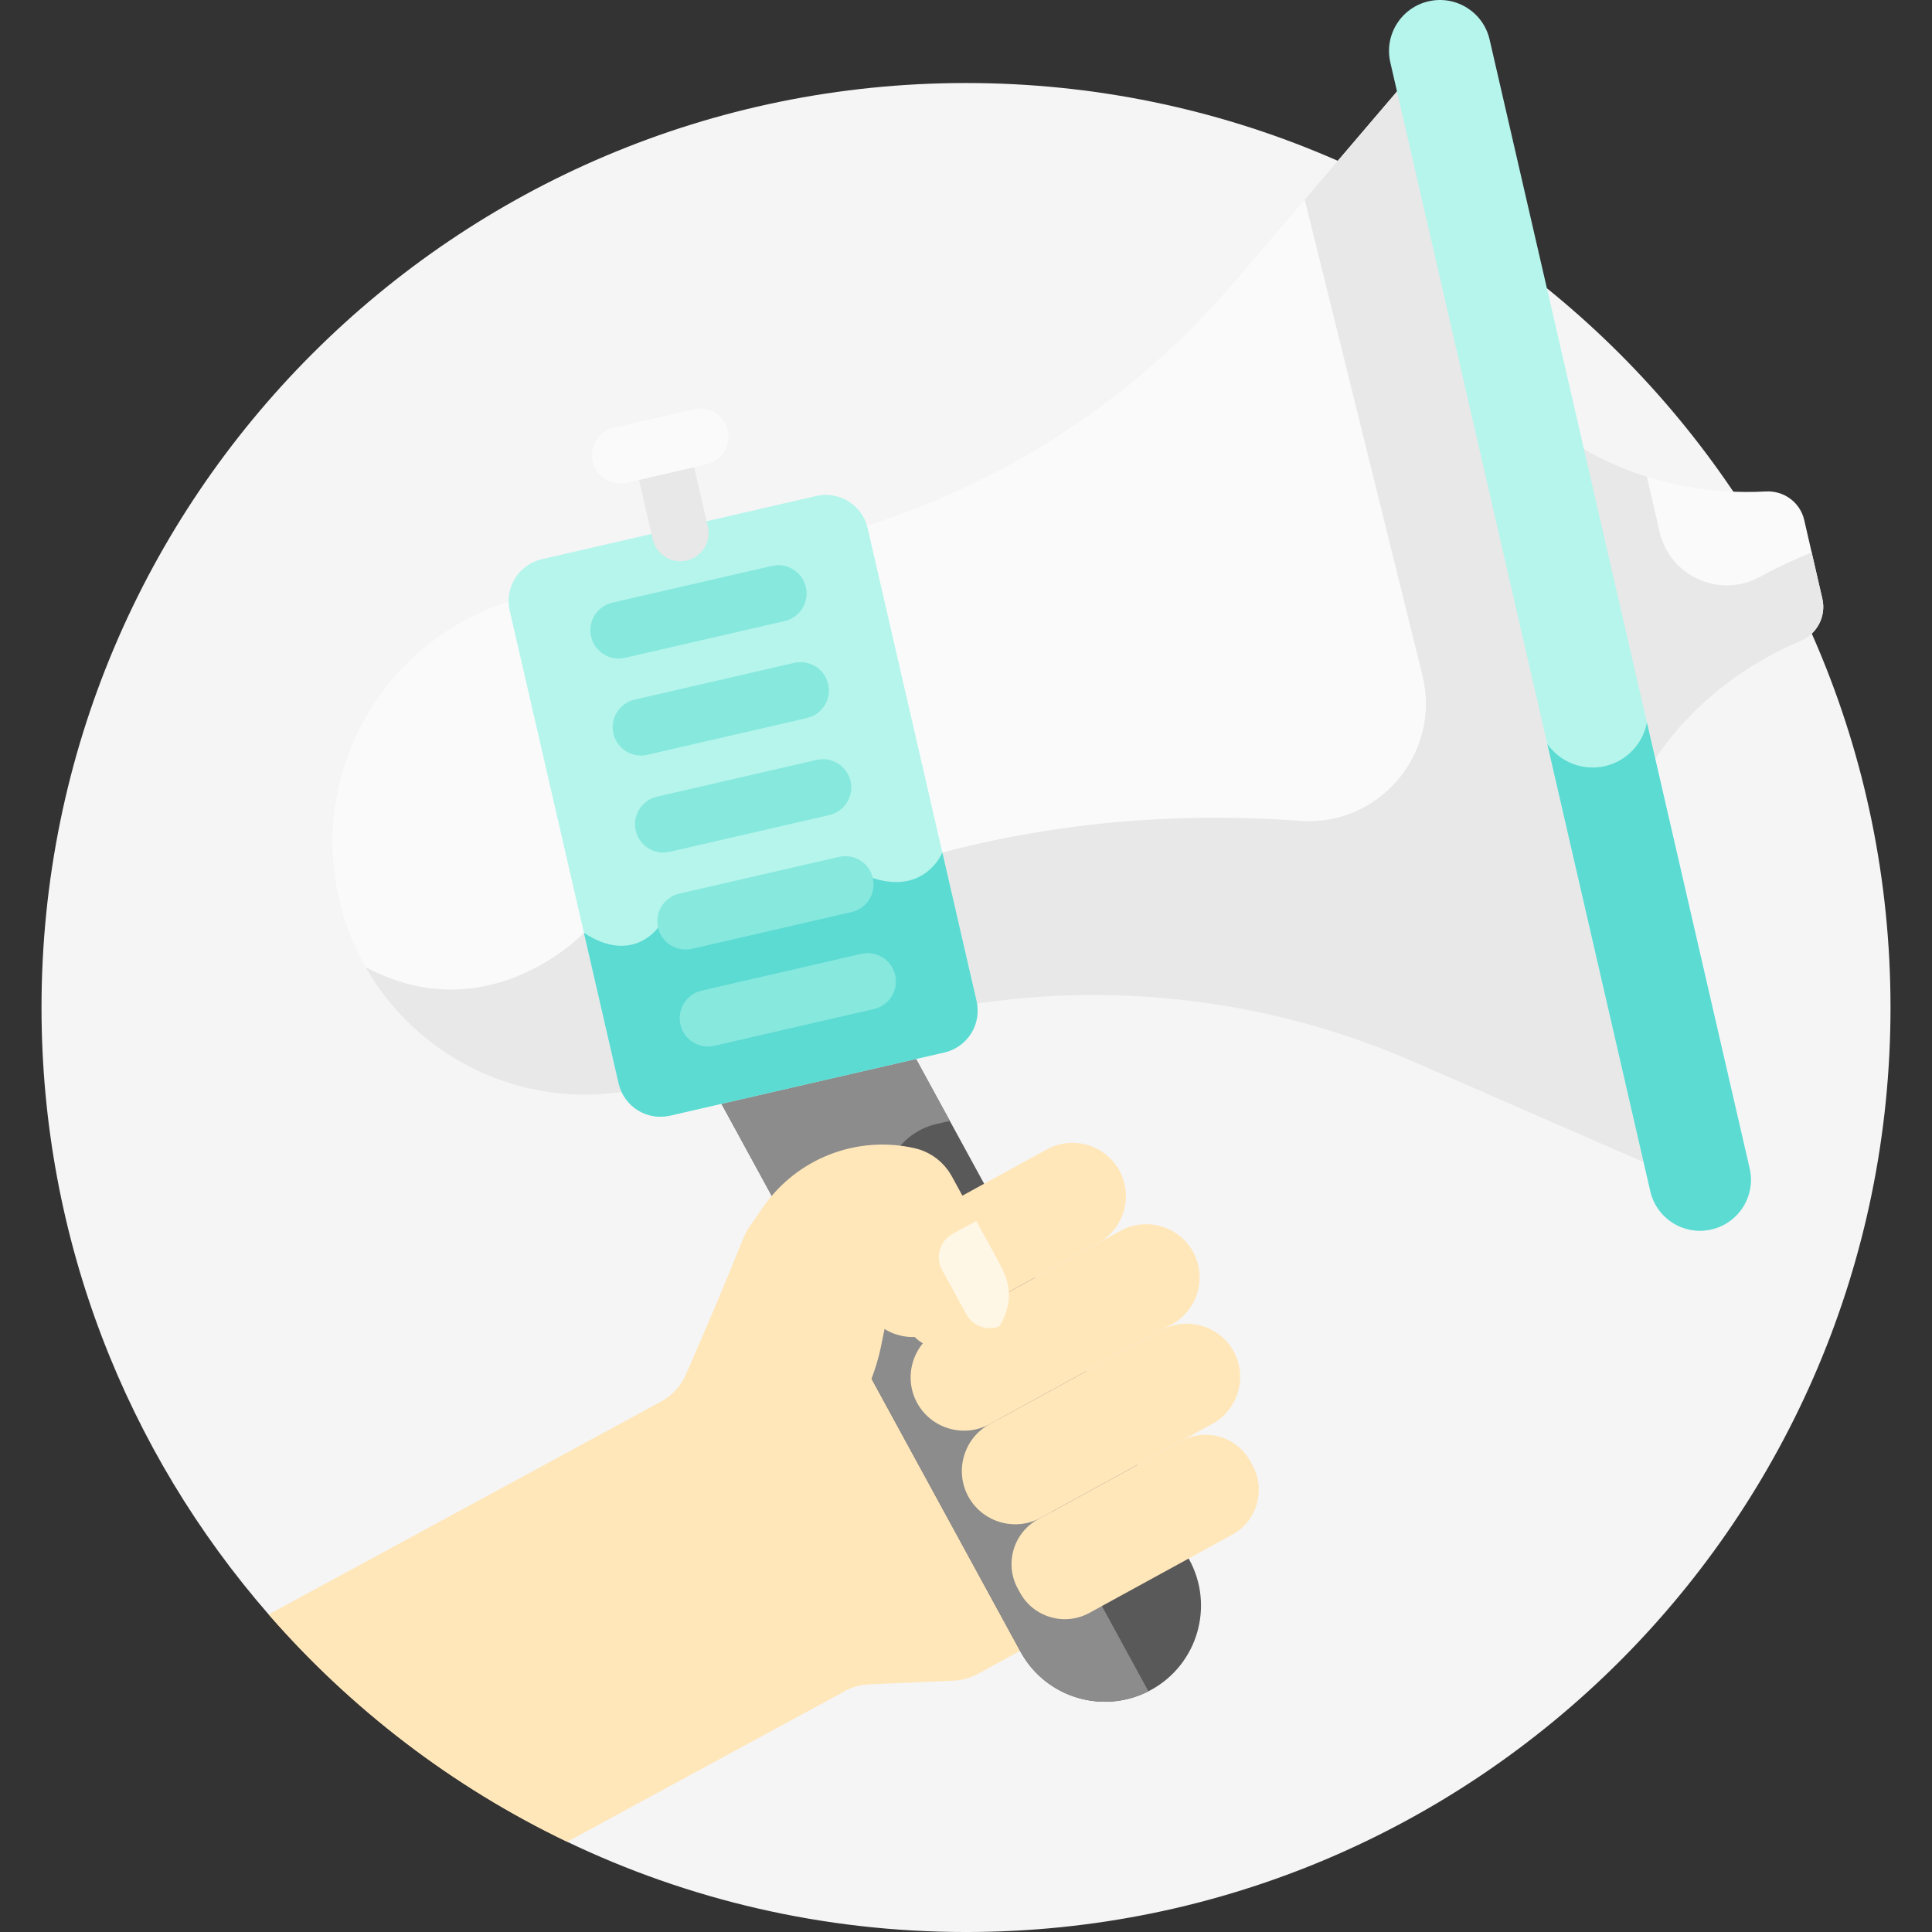 <svg width="160" height="160" viewBox="0 0 160 160" fill="none" xmlns="http://www.w3.org/2000/svg">
<rect x="0" y="0" width="160" height="160" fill="#333333" stroke="none"/>
<g clip-path="url(#clip0)">
<path d="M80.001 6.875C37.716 6.875 3.438 41.153 3.438 83.438C3.438 102.678 10.536 120.258 22.254 133.708L46.961 152.523C56.964 157.316 68.168 160.001 80.001 160.001C122.285 160.001 156.564 125.723 156.564 83.438C156.564 41.153 122.285 6.875 80.001 6.875Z" fill="#F5F5F5"/>
<path d="M84.959 131.641L84.767 131.289C83.653 129.254 84.406 126.677 86.442 125.562L86.676 125.434C84.544 126.602 81.844 125.812 80.677 123.68C79.51 121.547 80.299 118.848 82.432 117.681C80.299 118.848 77.6 118.058 76.432 115.926C75.265 113.793 76.055 111.094 78.187 109.926C76.055 111.093 73.355 110.304 72.188 108.171C71.02 106.039 71.81 103.339 73.943 102.172L79.701 99.02L78.823 97.416C78.179 96.238 77.06 95.393 75.751 95.094C70.965 94.003 65.996 95.933 63.202 99.969C60.685 103.706 63.217 99.148 56.837 113.781C56.426 114.757 55.696 115.565 54.767 116.074L22.254 133.709C29.083 141.547 37.482 147.982 46.961 152.524L69.928 140.066C70.558 139.721 71.258 139.526 71.975 139.494L78.958 139.187C79.675 139.156 80.375 138.96 81.005 138.616L90.236 133.562L89.939 133.635C88.057 134.232 85.941 133.434 84.959 131.641Z" fill="#FFE7BA"/>
<path d="M98.48 129.141L75.553 87.133L59.441 90.844L84.523 136.8C86.638 140.654 91.477 142.064 95.331 139.949C99.185 137.834 100.595 132.995 98.48 129.141Z" fill="#595959"/>
<path d="M73.906 101.219C72.129 97.965 73.95 93.915 77.562 93.083L78.661 92.83L75.552 87.133L59.441 90.844L84.523 136.801C86.597 140.58 91.291 142.007 95.107 140.065L73.906 101.219Z" fill="#8C8C8C"/>
<path d="M84.477 131.905L84.285 131.553C83.17 129.517 83.924 126.94 85.96 125.826L97.816 119.336C99.852 118.221 102.429 118.975 103.544 121.011L103.736 121.363C104.85 123.398 104.096 125.976 102.061 127.09L90.204 133.58C88.169 134.694 85.592 133.94 84.477 131.905Z" fill="#FFE7BA"/>
<path d="M80.196 123.941C79.029 121.809 79.818 119.109 81.951 117.942L96.166 110.161C98.298 108.994 100.998 109.783 102.165 111.915C103.332 114.048 102.542 116.747 100.41 117.915L86.196 125.696C84.063 126.863 81.363 126.073 80.196 123.941Z" fill="#FFE7BA"/>
<path d="M75.954 116.187C74.787 114.054 75.576 111.355 77.708 110.188L92.808 101.923C94.94 100.755 97.64 101.545 98.807 103.677C99.974 105.81 99.184 108.509 97.052 109.677L81.953 117.942C79.821 119.109 77.121 118.319 75.954 116.187Z" fill="#FFE7BA"/>
<path d="M92.705 96.939C91.538 94.807 88.838 94.017 86.706 95.184L73.463 102.433C71.33 103.6 70.54 106.3 71.708 108.433C72.875 110.565 75.575 111.355 77.707 110.187L90.95 102.938C93.083 101.771 93.873 99.072 92.705 96.939Z" fill="#FFE7BA"/>
<path d="M55.266 115.749C55.464 118.516 56.645 122.797 61.922 123.794C65.432 124.457 68.983 119.998 68.983 119.998C73.425 113.792 73.447 109.212 73.146 107.217C73.12 107.044 73.353 106.966 73.437 107.119L74.57 109.188C74.966 109.913 75.485 110.527 76.085 111.022C77.508 112.058 79.456 112.25 81.102 111.349C82.625 110.515 83.501 108.96 83.539 107.341C83.584 105.479 82.748 104.664 78.822 97.412C78.525 96.87 78.088 96.34 77.54 95.926C77.538 95.924 77.537 95.923 77.535 95.922C77.022 95.534 76.414 95.242 75.75 95.09C70.964 93.999 65.996 95.929 63.202 99.965C60.685 103.702 63.217 99.144 56.837 113.777C56.502 114.57 55.955 115.248 55.266 115.749Z" fill="#FFE7BA"/>
<path d="M78.018 105.165L80.037 108.854C80.569 109.826 81.742 110.234 82.749 109.846C83.245 109.104 83.521 108.233 83.543 107.342C83.582 105.688 82.892 104.92 80.851 101.113L78.889 102.187C77.83 102.766 77.439 104.107 78.018 105.165Z" fill="#FFF7E6"/>
<path d="M63.653 122.177C63.357 121.63 63.463 120.932 63.948 120.5C72.005 113.331 70.812 105.364 70.799 105.284C70.677 104.536 71.185 103.832 71.932 103.709C72.68 103.588 73.385 104.095 73.506 104.842C73.569 105.228 74.943 114.389 65.772 122.549C65.206 123.053 64.339 123.002 63.835 122.436C63.763 122.355 63.703 122.269 63.653 122.177Z" fill="#FFE7BA"/>
<path d="M51.841 89.59L42.82 50.428C42.76 50.166 42.733 49.906 42.732 49.648C32.084 52.664 25.565 63.54 28.077 74.444C30.588 85.347 41.208 92.276 52.102 90.329C51.991 90.097 51.902 89.851 51.841 89.59Z" fill="#FAFAFA"/>
<path d="M30.273 80.09C34.553 87.621 43.237 91.915 52.103 90.331C51.992 90.1 51.902 89.853 51.842 89.592L49.1 77.692C48.861 77.567 48.613 77.422 48.358 77.254C48.359 77.254 40.506 85.546 30.273 80.09Z" fill="#E8E8E8"/>
<path d="M102.203 23.383C93.995 33 83.228 40.039 71.199 43.719C71.214 43.774 71.232 43.826 71.245 43.881L80.266 83.044C80.279 83.099 80.285 83.154 80.296 83.21C92.722 81.257 105.484 82.876 117.072 87.933L136.478 96.402C135.337 91.448 117.09 12.231 115.949 7.277L102.203 23.383Z" fill="#FAFAFA"/>
<path d="M108.052 16.528L117.797 55.916C119.386 62.338 114.25 68.475 107.653 67.98C99.857 67.396 89.39 67.607 78.04 70.603C78.04 70.603 77.902 70.95 77.578 71.381L80.265 83.044C80.278 83.099 80.284 83.154 80.294 83.21C92.721 81.257 105.483 82.876 117.071 87.933L136.477 96.402C135.336 91.448 117.088 12.231 115.947 7.277L108.052 16.528Z" fill="#E8E8E8"/>
<path d="M146.238 40.7C136.921 41.216 130.797 36.941 130.797 36.941C131.53 40.123 136.115 60.029 136.853 63.232C136.853 63.232 140.49 56.709 149.094 53.097C150.476 52.517 151.255 51.041 150.918 49.581L149.417 43.064C149.081 41.603 147.735 40.617 146.238 40.7Z" fill="#FAFAFA"/>
<path d="M150.036 45.749C148.417 46.403 146.984 47.094 145.742 47.774C142.422 49.591 138.288 47.735 137.439 44.048C137.065 42.425 136.696 40.822 136.387 39.479C132.852 38.373 130.797 36.941 130.797 36.941C131.53 40.123 136.115 60.029 136.853 63.232C136.853 63.232 140.49 56.709 149.094 53.097C150.477 52.517 151.255 51.041 150.918 49.581L150.036 45.749Z" fill="#E8E8E8"/>
<path d="M141.732 101.818C139.462 102.341 137.197 100.924 136.674 98.654L115.14 5.167C114.617 2.896 116.033 0.632 118.304 0.109C120.575 -0.414 122.839 1.002 123.362 3.273L144.896 96.76C145.42 99.03 144.003 101.295 141.732 101.818Z" fill="#B5F5EC"/>
<path d="M144.895 96.76L136.391 59.84C136.059 61.568 134.745 63.025 132.92 63.446C131.047 63.877 129.181 63.093 128.141 61.612L136.673 98.654C137.196 100.925 139.461 102.341 141.731 101.818C144.002 101.295 145.418 99.031 144.895 96.76Z" fill="#5CDBD3"/>
<path d="M67.595 41.076L44.877 46.309C42.965 46.749 41.772 48.656 42.212 50.567L51.233 89.73C51.674 91.641 53.58 92.834 55.492 92.394L78.21 87.16C80.122 86.72 81.314 84.814 80.874 82.902L71.853 43.739C71.413 41.828 69.506 40.636 67.595 41.076Z" fill="#B5F5EC"/>
<path d="M72.287 72.718L54.5 76.815C54.5 76.815 52.378 79.906 48.359 77.251L51.234 89.73C51.674 91.641 53.581 92.834 55.492 92.393L78.21 87.16C80.122 86.72 81.314 84.813 80.874 82.902L78.041 70.602C78.041 70.602 76.637 74.121 72.287 72.718Z" fill="#5CDBD3"/>
<path d="M56.336 46.483C55.269 46.483 54.304 45.749 54.054 44.665L52.502 37.925C52.211 36.664 52.998 35.406 54.26 35.115C55.52 34.823 56.779 35.612 57.07 36.873L58.622 43.612C58.912 44.874 58.125 46.132 56.864 46.422C56.687 46.463 56.51 46.483 56.336 46.483Z" fill="#E8E8E8"/>
<path d="M51.373 40.043C50.306 40.043 49.342 39.309 49.092 38.225C48.801 36.964 49.588 35.706 50.849 35.415L57.459 33.893C58.721 33.601 59.979 34.389 60.269 35.651C60.56 36.912 59.773 38.17 58.512 38.461L51.902 39.983C51.725 40.024 51.548 40.043 51.373 40.043Z" fill="#FAFAFA"/>
<path d="M48.951 52.72C48.66 51.459 49.447 50.201 50.709 49.91L63.929 46.865C65.19 46.574 66.448 47.362 66.739 48.623C67.029 49.885 66.242 51.143 64.981 51.433L51.761 54.478C50.502 54.769 49.242 53.984 48.951 52.72Z" fill="#87E8DE"/>
<path d="M50.799 60.751C50.508 59.49 51.295 58.232 52.556 57.941L65.776 54.896C67.038 54.606 68.296 55.393 68.586 56.654C68.877 57.915 68.09 59.174 66.829 59.464L53.609 62.509C52.35 62.8 51.09 62.015 50.799 60.751Z" fill="#87E8DE"/>
<path d="M52.65 68.787C52.36 67.525 53.147 66.267 54.408 65.977L67.628 62.931C68.89 62.641 70.147 63.428 70.438 64.689C70.729 65.951 69.942 67.209 68.68 67.499L55.46 70.545C54.202 70.835 52.941 70.05 52.65 68.787Z" fill="#87E8DE"/>
<path d="M54.498 76.818C54.207 75.557 54.994 74.299 56.256 74.008L69.476 70.963C70.737 70.672 71.995 71.459 72.286 72.721C72.576 73.982 71.789 75.24 70.528 75.531L57.308 78.576C56.05 78.867 54.789 78.082 54.498 76.818Z" fill="#87E8DE"/>
<path d="M56.349 84.849C56.059 83.588 56.846 82.33 58.107 82.039L71.327 78.994C72.588 78.703 73.847 79.491 74.137 80.752C74.428 82.013 73.641 83.272 72.379 83.562L59.159 86.607C57.901 86.898 56.64 86.113 56.349 84.849Z" fill="#87E8DE"/>
<path d="M69.928 140.064C48.642 137.665 55.267 115.751 55.267 115.75C55.107 115.866 54.942 115.976 54.767 116.072L22.254 133.707C29.083 141.545 37.482 147.98 46.961 152.522L69.928 140.064Z" fill="#FFE7BA"/>
</g>
<defs>
<clipPath id="clip0">
<rect width="160" height="160" fill="white"/>
</clipPath>
</defs>
</svg>
